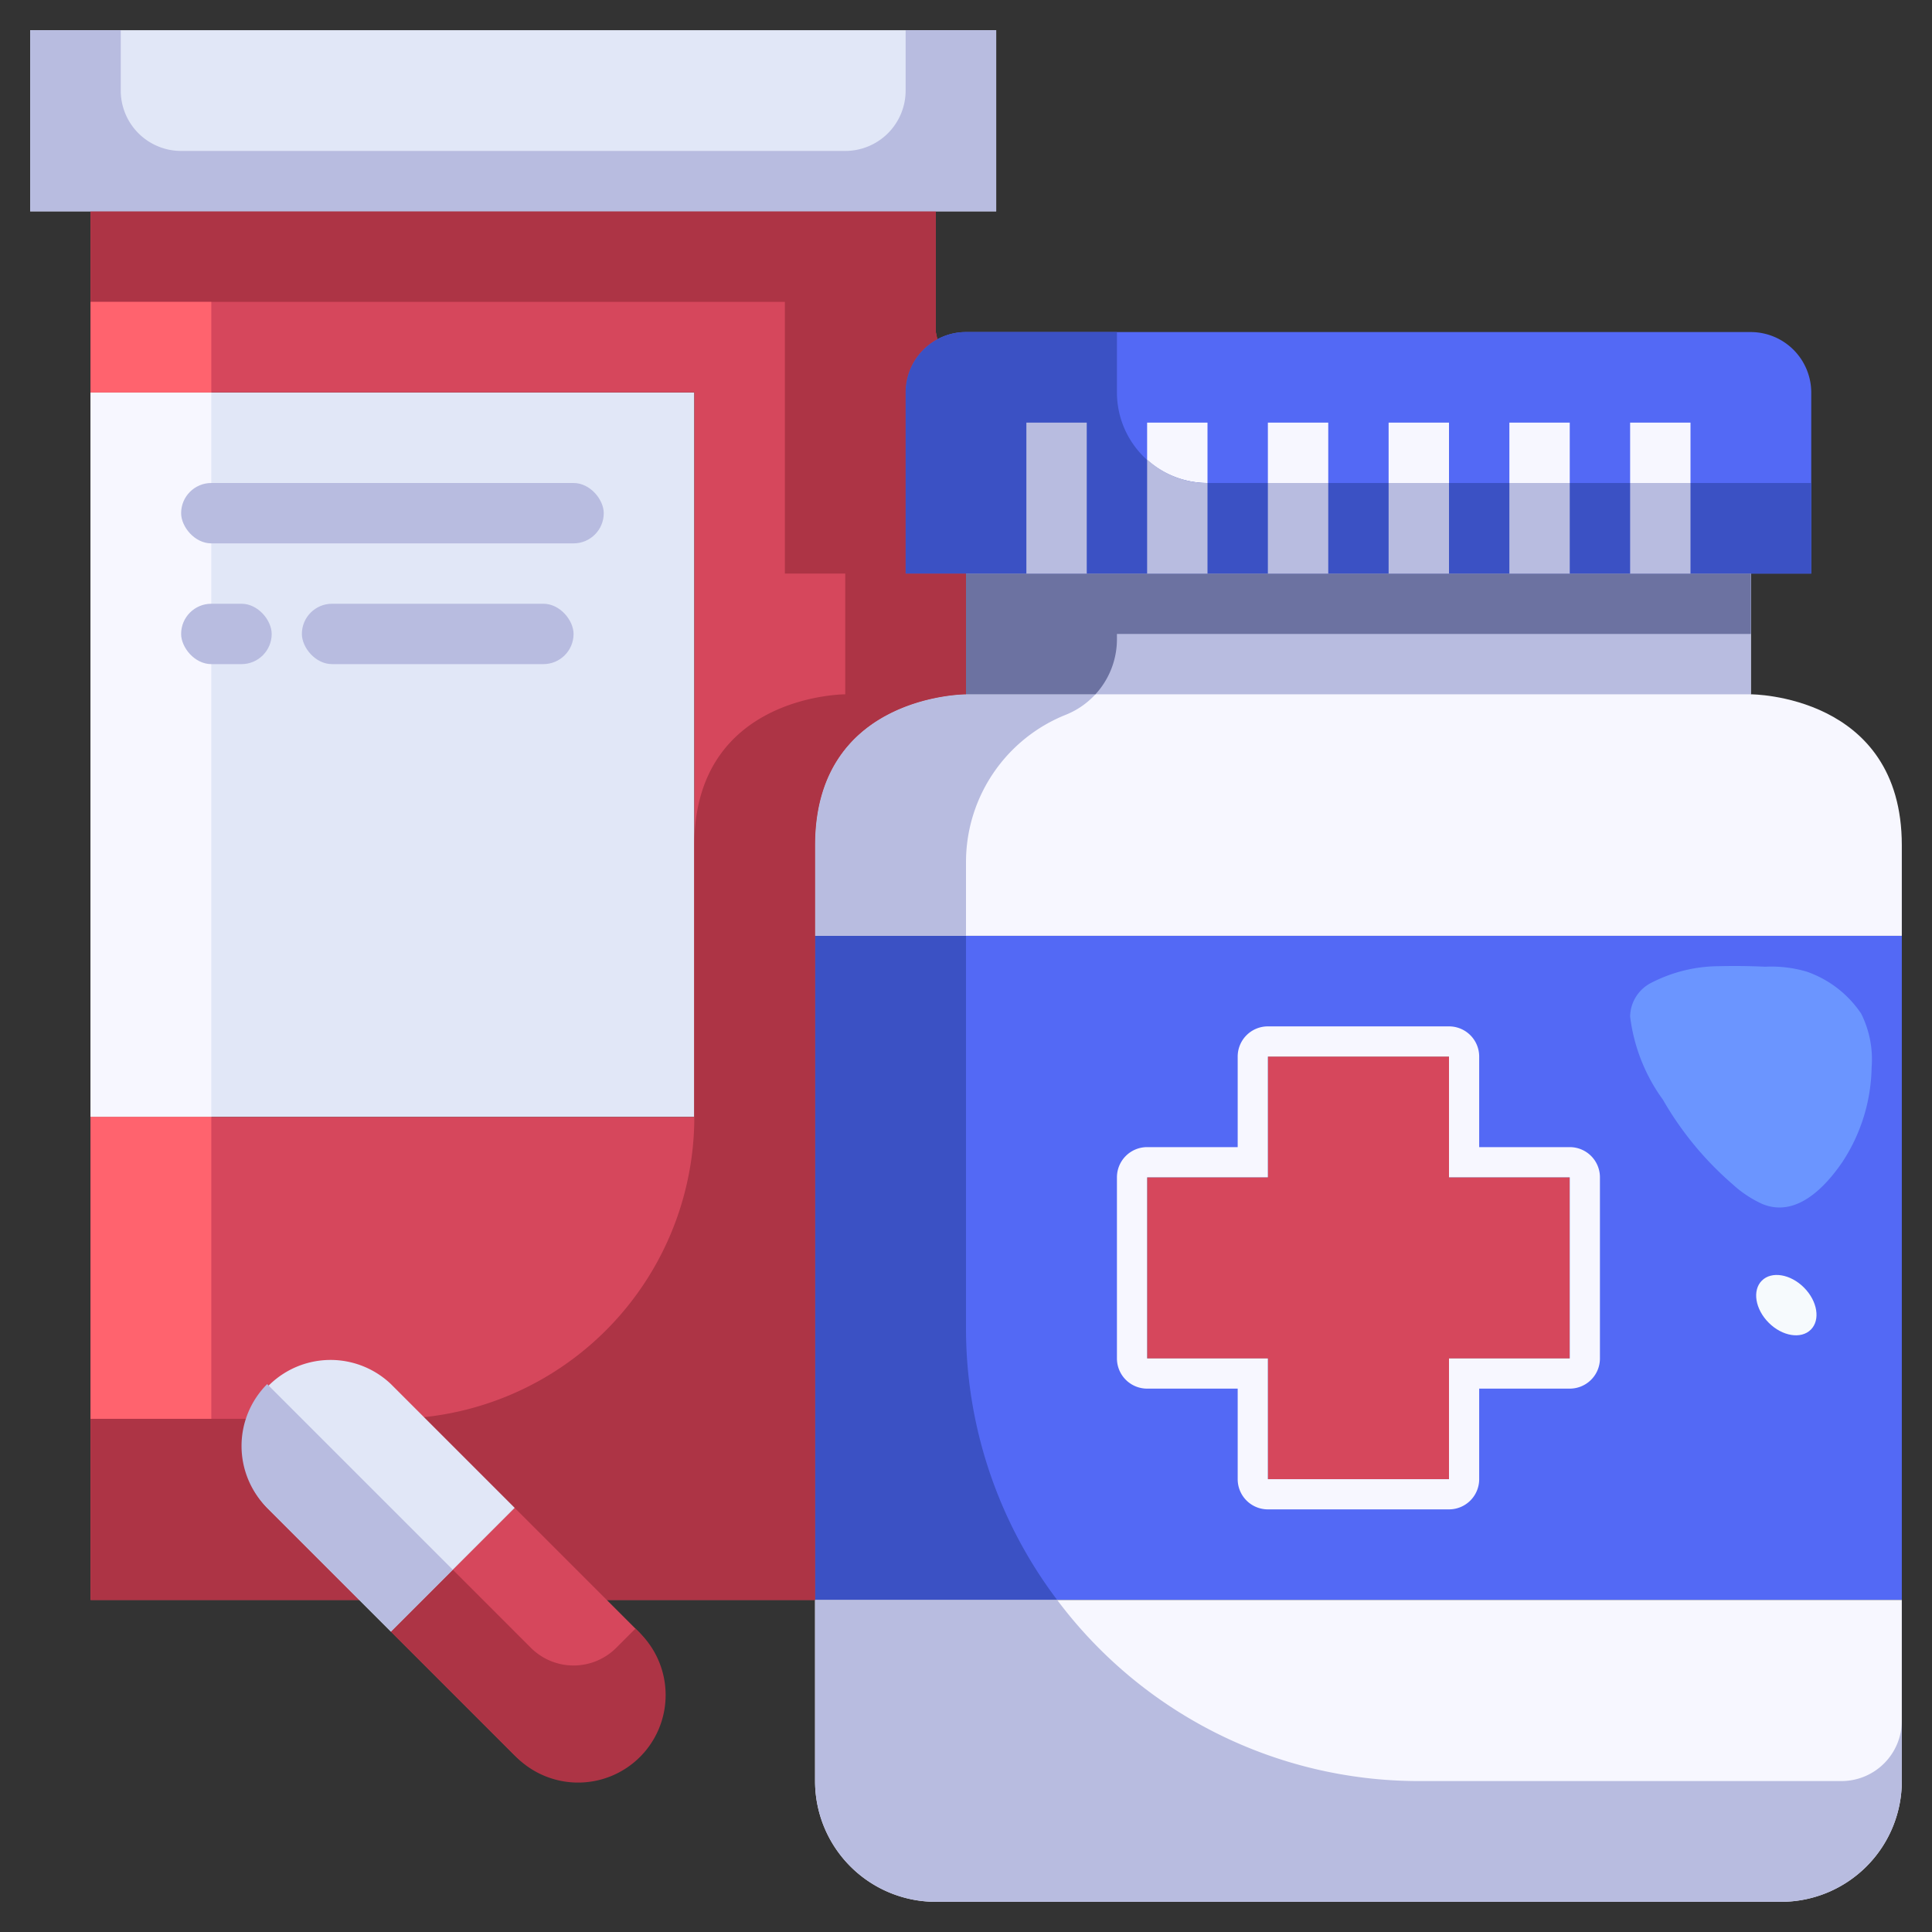 <svg height="512" viewBox="0 0 64 64" width="512" xmlns="http://www.w3.org/2000/svg"><rect x="0" y="0" width="64" height="64" fill="#333333" stroke="none"/><g id="_07-Medicine" data-name="07-Medicine"><path d="m63 31v22h-36v-22zm-11 14v-6h-4v-4h-6v4h-4v6h4v4h6v-4z" fill="#5369f5"/><path d="m33 1v6h-2-28-2v-6z" fill="#e1e7f7"/><path d="m32 11h26a2.006 2.006 0 0 1 2 2v6h-30v-6a2 2 0 0 1 2-2z" fill="#5369f5"/><path d="m3 13h20v24h-20z" fill="#e1e7f7"/><path d="m32 19v4s-5 0-5 5v25h-24v-16h20v-24h-20v-6h28v4l.05.24a2.012 2.012 0 0 0 -1.05 1.76v6z" fill="#d6475c"/><path d="m63 53v6a4 4 0 0 1 -4 4h-28a4 4 0 0 1 -4-4v-6z" fill="#f7f7ff"/><path d="m63 28v3h-36v-3c0-5 5-5 5-5v-4h26v4s5 0 5 5z" fill="#f7f7ff"/><path d="m52 39v6h-4v4h-6v-4h-4v-6h4v-4h6v4z" fill="#d6475c"/><path d="m32 19h26v4h-26z" fill="#b8bce0"/><path d="m34 14h2v5h-2z" fill="#f7f7ff"/><path d="m38 14h2v5h-2z" fill="#f7f7ff"/><path d="m42 14h2v5h-2z" fill="#f7f7ff"/><path d="m46 14h2v5h-2z" fill="#f7f7ff"/><path d="m50 14h2v5h-2z" fill="#f7f7ff"/><path d="m54 14h2v5h-2z" fill="#f7f7ff"/><path d="m32 44v-13h-5v22h8.02a14.912 14.912 0 0 1 -3.02-9z" fill="#3b51c4"/><path d="m61 59h-14a14.962 14.962 0 0 1 -11.98-6h-8.02v6a4 4 0 0 0 4 4h28a4 4 0 0 0 4-4v-2a2 2 0 0 1 -2 2z" fill="#b8bce0"/><path d="m32 28.559a5.257 5.257 0 0 1 3.305-4.881 2.7 2.7 0 0 0 .983-.678h-4.288s-5 0-5 5v3h5z" fill="#b8bce0"/><path d="m37 19h-5v4h4.288a2.7 2.7 0 0 0 .712-1.826v-.174h21v-2z" fill="#6c72a1"/><path d="m30 19v-6a2.012 2.012 0 0 1 1.05-1.76l-.05-.24v-4h-28v3h23v9h2v4s-5 0-5 5v9a10 10 0 0 1 -10 10h-10v6h24v-25c0-5 5-5 5-5v-4z" fill="#ad3445"/><path d="m3 13h4v24h-4z" fill="#f7f7ff"/><path d="m3 10h4v3h-4z" fill="#ff636e"/><path d="m3 37h4v10h-4z" fill="#ff636e"/><path d="m4 1v2a2 2 0 0 0 2 2h22a2 2 0 0 0 2-2v-2h3v6h-32v-6z" fill="#b8bce0"/><path d="m52 38h-3v-3a1 1 0 0 0 -1-1h-6a1 1 0 0 0 -1 1v3h-3a1 1 0 0 0 -1 1v6a1 1 0 0 0 1 1h3v3a1 1 0 0 0 1 1h6a1 1 0 0 0 1-1v-3h3a1 1 0 0 0 1-1v-6a1 1 0 0 0 -1-1zm0 7h-4v4h-6v-4h-4v-6h4v-4h6v4h4z" fill="#f7f7ff"/><path d="m54.7 32.557a1.274 1.274 0 0 0 -.7 1.117 5.9 5.9 0 0 0 1.088 2.757 10.792 10.792 0 0 0 2.3 2.793 3.762 3.762 0 0 0 .983.656c1.127.473 2.091-.552 2.663-1.391a5.878 5.878 0 0 0 .966-3.13 3.383 3.383 0 0 0 -.347-1.782 3.589 3.589 0 0 0 -1.8-1.389 4.145 4.145 0 0 0 -1.379-.164q-.757-.036-1.516-.018a4.94 4.94 0 0 0 -2.258.551z" fill="#6b95ff"/><ellipse cx="59.182" cy="43.208" fill="#f6fafd" rx=".825" ry="1.148" transform="matrix(.707 -.707 .707 .707 -13.215 54.528)"/><path d="m40 16a3 3 0 0 1 -3-3v-2h-5a2 2 0 0 0 -2 2v6h30v-3z" fill="#3b51c4"/><g fill="#b8bce0"><path d="m34 14v5h1 1v-5z"/><path d="m38 15.221v3.779h2v-3a2.978 2.978 0 0 1 -2-.779z"/><path d="m42 16v3h1 1v-3z"/><path d="m46 16v3h1 1v-3z"/><path d="m50 16v3h1 1v-3z"/><path d="m54 16v3h1 1v-3z"/><rect height="2" rx="1" width="14" x="6" y="16"/><rect height="2" rx="1" width="9" x="10" y="20"/><rect height="2" rx="1" width="3" x="6" y="20"/></g><path d="m21.15 54.05a2.9 2.9 0 0 1 -4.1 4.1l-4.1-4.1 4.1-4.1z" fill="#d6475c"/><path d="m17.05 49.95-4.1 4.1-4.1-4.1a2.9 2.9 0 0 1 4.1-4.1z" fill="#e1e7f7"/><path d="m21.05 53.95-.636.636a2 2 0 0 1 -2.828 0l-2.586-2.586-2.05 2.05 4.1 4.1a2.9 2.9 0 1 0 4.1-4.1z" fill="#ad3445"/><path d="m8.85 45.85a2.9 2.9 0 0 0 0 4.1l4.1 4.1 2.05-2.05z" fill="#b8bce0"/></g></svg>
